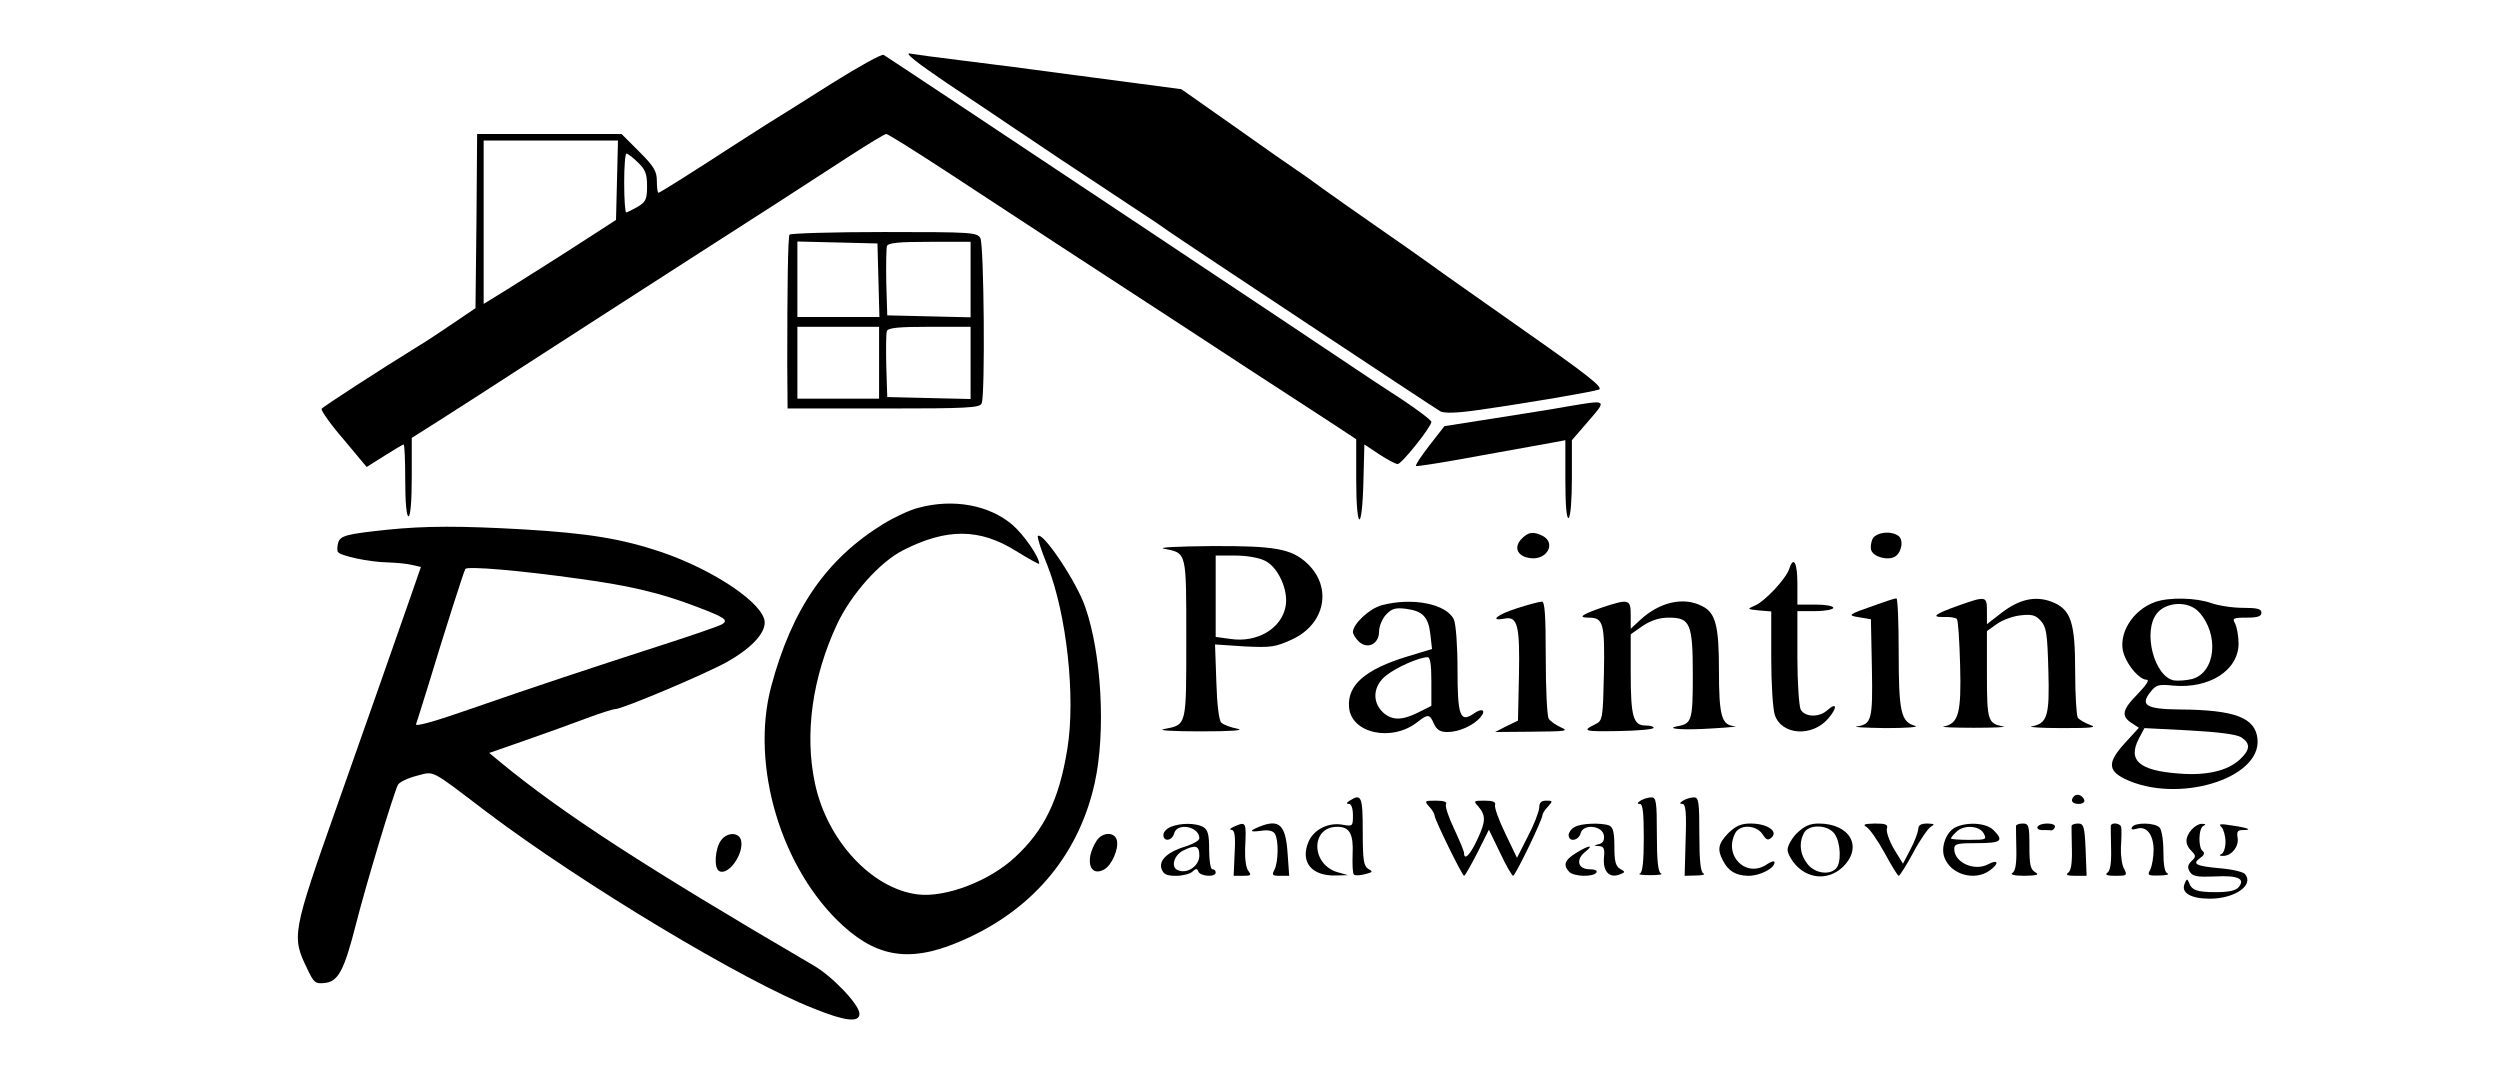 <?xml version="1.0" standalone="no"?>
<!DOCTYPE svg PUBLIC "-//W3C//DTD SVG 20010904//EN"
 "http://www.w3.org/TR/2001/REC-SVG-20010904/DTD/svg10.dtd">
<svg version="1.0" xmlns="http://www.w3.org/2000/svg"
 width="765pt" height="326pt" viewBox="0 0 765 326"
 preserveAspectRatio="xMidYMid meet">

<g transform="translate(0,326) scale(0.1,-0.1)"
fill="#000000" stroke="none">
<path d="M2544 3004 c-82 -52 -171 -108 -199 -125 -27 -17 -72 -46 -100 -64
-112 -73 -226 -145 -230 -145 -3 0 -5 16 -5 36 0 30 -9 45 -54 90 l-54 54
-221 0 -221 0 -2 -266 -3 -267 -68 -46 c-37 -25 -86 -58 -110 -72 -112 -69
-288 -183 -293 -190 -2 -5 27 -47 67 -93 l71 -85 54 34 c30 19 57 35 59 35 3
0 5 -49 5 -110 0 -67 4 -110 10 -110 6 0 10 47 10 120 l0 120 90 57 c50 32
164 105 253 163 258 166 362 234 509 328 183 117 361 232 487 314 57 37 108
68 113 68 5 0 88 -52 186 -116 234 -154 432 -283 687 -449 44 -29 152 -99 240
-157 88 -57 197 -128 243 -158 l82 -54 0 -123 c0 -158 18 -165 22 -8 l3 115
45 -30 c25 -16 50 -30 57 -30 12 0 103 114 103 129 0 5 -42 37 -92 70 -51 33
-113 74 -138 91 -48 33 -1427 951 -1446 962 -5 4 -77 -36 -160 -88z m-656
-296 l-3 -121 -130 -84 c-71 -46 -163 -103 -202 -128 l-73 -45 0 250 0 250
205 0 206 0 -3 -122z m64 55 c23 -22 28 -35 28 -73 0 -40 -4 -48 -29 -63 -16
-9 -32 -17 -35 -17 -3 0 -6 41 -6 90 0 50 3 90 7 90 4 0 20 -12 35 -27z"/>
<path d="M2900 3004 c80 -53 166 -111 191 -128 26 -17 95 -64 155 -104 60 -40
152 -100 204 -135 52 -34 109 -72 125 -84 53 -37 815 -542 833 -552 12 -6 51
-5 113 4 155 22 353 56 372 63 14 6 -37 46 -224 177 -133 94 -265 186 -293
207 -28 20 -100 71 -161 113 -60 42 -135 94 -165 116 -30 22 -66 48 -80 57
-14 9 -100 69 -190 133 l-165 116 -280 37 c-154 21 -334 44 -400 52 -66 8
-133 17 -150 20 -20 4 19 -27 115 -92z"/>
<path d="M2416 2542 c-5 -9 -7 -157 -7 -399 l1 -133 294 0 c259 0 295 2 300
16 11 28 7 484 -4 505 -10 18 -24 19 -295 19 -156 0 -286 -4 -289 -8z m272
-139 l3 -113 -126 0 -125 0 0 115 0 116 123 -3 122 -3 3 -112z m282 2 l0 -116
-127 3 -128 3 -3 99 c-1 55 0 106 2 113 4 10 36 13 131 13 l125 0 0 -115z
m-280 -255 l0 -110 -125 0 -125 0 0 110 0 110 125 0 125 0 0 -110z m280 0 l0
-111 -127 3 -128 3 -3 94 c-1 52 -1 100 2 108 4 10 36 13 131 13 l125 0 0
-110z"/>
<path d="M4795 2016 c-38 -7 -139 -23 -222 -36 l-153 -24 -46 -59 c-25 -32
-44 -61 -41 -63 2 -2 91 12 198 32 107 19 209 38 227 41 l32 6 0 -122 c0 -79
4 -120 10 -116 6 4 10 56 10 122 l0 116 51 59 c57 66 58 65 -66 44z"/>
<path d="M2810 1706 c-25 -6 -72 -28 -105 -48 -175 -107 -281 -259 -345 -498
-65 -243 31 -562 221 -734 113 -102 218 -112 381 -36 206 95 341 261 388 475
34 154 21 394 -29 537 -26 77 -130 232 -145 218 -3 -3 10 -44 29 -90 59 -149
87 -404 61 -562 -25 -155 -71 -249 -160 -331 -78 -73 -212 -124 -297 -114
-141 17 -278 165 -315 339 -33 152 -8 326 67 487 43 92 131 191 202 227 133
68 234 68 346 -2 39 -24 71 -42 71 -39 0 21 -47 89 -82 119 -71 61 -182 81
-288 52z"/>
<path d="M1185 1639 c-124 -13 -143 -18 -150 -39 -3 -11 -4 -24 -1 -29 8 -12
95 -31 154 -32 26 -1 59 -4 74 -8 l26 -6 -33 -95 c-40 -115 -155 -442 -225
-640 -136 -385 -138 -396 -90 -494 20 -43 25 -47 53 -44 42 4 60 38 96 179 30
119 116 404 129 428 5 8 30 20 57 27 56 14 37 24 216 -112 289 -218 784 -516
999 -600 96 -39 140 -44 140 -16 0 27 -82 114 -141 148 -513 300 -767 464
-963 626 l-29 24 109 38 c60 21 144 51 186 67 43 16 83 29 90 29 22 0 275 107
342 144 73 41 116 86 116 121 0 56 -153 160 -317 216 -120 40 -219 57 -420 69
-194 11 -301 11 -418 -1z m587 -150 c155 -21 251 -44 358 -85 87 -33 100 -41
80 -54 -8 -5 -80 -30 -160 -56 -248 -80 -428 -140 -609 -203 -106 -37 -171
-56 -168 -47 3 7 19 60 37 117 50 165 109 350 114 358 6 9 163 -4 348 -30z"/>
<path d="M4654 1609 c-23 -26 -9 -53 30 -57 50 -6 78 46 37 68 -29 15 -46 12
-67 -11z"/>
<path d="M5730 1611 c-5 -11 -7 -27 -4 -35 8 -21 52 -32 73 -19 21 13 27 53 9
64 -24 16 -67 10 -78 -10z"/>
<path d="M3562 1581 c70 -14 68 -7 68 -276 0 -269 2 -262 -68 -276 -22 -4 24
-7 113 -7 92 0 135 3 112 8 -21 4 -43 12 -50 19 -7 7 -13 55 -15 125 l-4 114
90 -6 c81 -4 95 -2 145 21 103 47 125 161 46 234 -48 44 -98 53 -293 52 -104
-1 -165 -4 -144 -8z m309 -37 c41 -20 72 -91 63 -139 -12 -68 -87 -113 -170
-100 l-44 6 0 125 0 124 60 0 c36 0 74 -7 91 -16z"/>
<path d="M5475 1519 c-10 -30 -74 -99 -105 -112 -25 -11 -24 -11 13 -15 l37
-3 0 -143 c0 -79 5 -157 11 -174 21 -62 115 -68 164 -10 28 33 26 51 -3 25
-25 -23 -69 -22 -82 2 -5 11 -10 83 -10 160 l0 141 55 0 c30 0 55 5 55 10 0 6
-25 10 -55 10 l-55 0 0 65 c0 64 -12 85 -25 44z"/>
<path d="M5740 1409 c-86 -30 -89 -32 -50 -38 l35 -6 3 -149 c3 -159 -1 -172
-46 -179 -15 -2 25 -4 88 -5 63 0 104 3 90 7 -43 12 -50 42 -50 224 0 92 -3
167 -7 166 -5 0 -33 -9 -63 -20z"/>
<path d="M5993 1407 c-73 -26 -86 -36 -44 -35 17 1 35 -2 39 -6 4 -4 8 -68 10
-142 4 -147 -5 -178 -50 -187 -13 -2 29 -4 92 -4 63 0 104 2 90 4 -47 9 -50
17 -50 159 l0 133 31 22 c17 12 50 24 72 26 34 4 46 1 62 -17 17 -19 20 -39
23 -152 4 -140 -3 -162 -52 -171 -11 -2 31 -5 94 -5 93 0 109 2 85 10 -16 6
-33 16 -37 22 -4 6 -8 70 -8 141 0 153 -13 191 -73 214 -49 18 -97 8 -152 -34
l-45 -35 0 40 c0 46 -2 47 -87 17z"/>
<path d="M6595 1418 c-71 -25 -116 -101 -96 -160 14 -39 49 -78 70 -78 9 0 -1
-16 -27 -43 -48 -48 -52 -68 -20 -89 l23 -15 -43 -47 c-52 -57 -53 -83 -1
-109 160 -78 418 -1 407 121 -6 66 -69 90 -239 91 -101 1 -121 13 -89 53 17
22 25 25 70 20 111 -10 200 47 200 129 0 22 -5 49 -10 60 -10 17 -7 19 35 19
33 0 45 4 45 15 0 12 -13 15 -57 15 -32 0 -76 7 -98 15 -46 16 -127 18 -170 3z
m133 -30 c64 -69 52 -187 -21 -206 -17 -4 -42 -6 -55 -4 -60 12 -96 149 -52
205 29 36 96 39 128 5z m130 -384 c29 -19 28 -38 -4 -68 -38 -35 -102 -50
-187 -43 -121 9 -157 40 -122 107 l17 32 136 -7 c91 -5 145 -12 160 -21z"/>
<path d="M4228 1408 c-37 -10 -88 -57 -88 -82 0 -7 9 -21 19 -30 27 -24 61 -6
61 32 0 16 10 39 21 51 18 19 29 22 62 18 51 -7 68 -25 74 -79 l5 -44 -76 -23
c-128 -39 -183 -87 -178 -154 5 -81 131 -109 210 -46 32 25 37 24 50 -6 9 -19
19 -25 42 -25 34 0 79 20 100 45 19 22 5 30 -21 11 -41 -28 -49 -7 -49 135 0
74 -5 139 -11 153 -22 48 -127 69 -221 44z m152 -233 l0 -75 -40 -20 c-50 -25
-80 -25 -108 0 -35 33 -30 83 11 114 32 25 98 54 125 55 8 1 12 -20 12 -74z"/>
<path d="M4643 1399 c-61 -19 -88 -41 -39 -32 40 8 47 -21 44 -174 l-3 -138
-35 -17 -35 -18 115 1 c101 1 112 2 87 13 -16 7 -33 19 -38 27 -5 8 -9 92 -9
187 0 131 -3 172 -12 171 -7 0 -41 -9 -75 -20z"/>
<path d="M4902 1401 c-63 -22 -75 -31 -40 -31 44 0 49 -17 46 -171 -3 -138 -4
-144 -26 -155 -43 -21 -35 -23 72 -21 58 1 106 5 106 10 0 4 -11 7 -25 7 -37
0 -45 27 -45 159 l0 120 37 26 c26 17 51 25 80 25 65 0 73 -18 73 -176 0 -137
-3 -148 -45 -156 -45 -8 14 -13 105 -7 52 3 83 6 67 7 -39 3 -47 32 -47 171 0
135 -10 176 -51 196 -57 30 -131 13 -191 -43 l-28 -26 0 42 c0 49 -6 50 -88
23z"/>
<path d="M6347 824 c-13 -13 -7 -24 14 -24 11 0 19 5 17 12 -5 14 -22 21 -31
12z"/>
<path d="M4130 810 c-10 -6 -11 -10 -2 -10 7 0 12 -14 12 -35 0 -33 -1 -34
-30 -29 -44 9 -90 -14 -106 -52 -26 -61 9 -105 83 -103 l38 1 -32 9 c-82 24
-83 139 -1 139 38 0 50 -22 47 -84 -1 -31 0 -59 4 -62 3 -4 19 -3 34 1 24 6
25 8 10 16 -14 9 -17 26 -17 114 0 108 -4 118 -40 95z"/>
<path d="M5020 810 c-10 -6 -11 -10 -2 -10 9 0 12 -28 12 -104 0 -74 -4 -106
-12 -109 -7 -3 7 -5 32 -5 25 0 39 2 33 5 -9 3 -13 37 -13 119 0 102 -2 114
-17 114 -10 0 -25 -5 -33 -10z"/>
<path d="M5150 810 c-11 -7 -11 -10 -2 -10 10 0 13 -24 10 -110 l-3 -110 35 1
c19 0 29 3 23 6 -9 3 -13 37 -13 119 0 102 -2 114 -17 114 -10 0 -25 -5 -33
-10z"/>
<path d="M4373 792 c10 -10 17 -23 17 -28 0 -12 84 -183 90 -184 3 0 21 32 41
71 l35 70 34 -70 c18 -39 37 -71 40 -71 7 0 90 172 90 186 0 4 7 16 17 26 15
17 15 18 -5 18 -16 0 -22 -6 -22 -22 -1 -13 -16 -52 -35 -88 l-33 -65 -36 75
c-20 41 -34 81 -31 87 3 9 -7 13 -32 13 -34 0 -35 -1 -20 -17 24 -28 24 -46
-2 -101 -22 -48 -41 -67 -41 -42 0 5 -14 39 -31 75 -17 36 -28 69 -24 75 4 6
-8 10 -31 10 -35 0 -36 -1 -21 -18z"/>
<path d="M3583 730 c-13 -5 -23 -16 -23 -25 0 -22 27 -18 33 5 9 34 77 21 77
-15 0 -7 -18 -17 -39 -24 -57 -17 -85 -42 -77 -69 6 -17 15 -22 45 -22 20 0
43 6 50 13 11 10 14 10 18 0 6 -15 53 -18 53 -3 0 6 -4 10 -10 10 -6 0 -10 27
-10 60 0 48 -4 61 -19 70 -24 12 -68 12 -98 0z m87 -88 c0 -31 -36 -57 -65
-45 -23 8 -14 45 15 60 38 19 50 16 50 -15z"/>
<path d="M3775 730 c-11 -5 -14 -9 -7 -9 10 -1 13 -18 10 -71 l-3 -70 29 0
c24 0 26 2 16 15 -7 8 -11 37 -10 67 4 85 4 85 -35 68z"/>
<path d="M3853 730 c-32 -13 -29 -17 8 -12 20 3 34 0 40 -9 12 -19 11 -86 -1
-110 -9 -17 -7 -19 17 -19 l28 0 -5 70 c-6 87 -26 105 -87 80z"/>
<path d="M4818 729 c-10 -5 -18 -17 -18 -24 0 -23 31 -18 37 6 8 29 67 23 71
-8 2 -14 -3 -23 -15 -26 -17 -4 -17 -5 0 -6 15 -1 18 -8 15 -37 -3 -41 17 -62
48 -50 18 7 18 8 2 17 -14 8 -18 23 -18 68 0 44 -4 60 -16 65 -24 9 -87 7
-106 -5z"/>
<path d="M5289 711 c-31 -32 -35 -50 -17 -84 17 -33 39 -46 78 -47 36 0 80 23
80 41 0 6 -10 3 -22 -5 -64 -45 -135 25 -98 95 15 27 63 25 83 -3 12 -19 17
-21 29 -10 19 19 -15 42 -65 42 -29 0 -45 -7 -68 -29z"/>
<path d="M5499 711 c-16 -16 -29 -39 -29 -51 0 -12 13 -35 29 -51 41 -41 101
-41 142 0 60 61 19 131 -76 131 -27 0 -44 -8 -66 -29z m115 -3 c19 -27 21 -89
4 -106 -21 -21 -65 -14 -87 14 -23 29 -27 64 -11 95 15 28 74 26 94 -3z"/>
<path d="M5712 729 c9 -5 34 -41 55 -79 21 -39 40 -70 43 -70 3 0 23 31 44 70
20 38 45 74 54 80 14 8 12 9 -10 10 -20 0 -28 -5 -28 -17 -1 -10 -11 -38 -24
-62 l-23 -44 -28 46 c-15 26 -24 54 -21 62 4 12 -4 15 -37 15 -33 -1 -38 -3
-25 -11z"/>
<path d="M5983 728 c-28 -14 -45 -61 -33 -92 19 -52 92 -73 138 -40 31 22 27
36 -5 19 -42 -22 -103 6 -103 47 0 16 9 18 70 18 74 0 83 7 50 40 -22 22 -80
26 -117 8z m87 -18 c10 -19 8 -20 -45 -20 -30 0 -55 2 -55 4 0 3 7 12 16 20
22 23 71 20 84 -4z"/>
<path d="M6169 733 c0 -5 0 -37 1 -72 1 -44 -3 -67 -12 -72 -8 -5 6 -9 37 -9
39 1 46 3 33 11 -15 8 -18 24 -18 79 0 63 -2 70 -20 70 -11 0 -20 -3 -21 -7z"/>
<path d="M6235 730 c-3 -5 3 -10 14 -10 12 0 24 0 28 -1 4 0 9 4 11 10 5 14
-45 15 -53 1z"/>
<path d="M6339 733 c0 -5 0 -37 1 -72 1 -44 -3 -67 -12 -72 -8 -6 -1 -9 22 -9
l35 0 -3 80 c-3 71 -6 80 -23 80 -10 0 -19 -3 -20 -7z"/>
<path d="M6459 733 c0 -5 0 -37 1 -72 1 -44 -3 -67 -12 -72 -8 -6 1 -9 25 -9
35 0 37 1 27 21 -7 11 -11 42 -10 67 2 26 2 53 1 60 -1 13 -30 17 -32 5z"/>
<path d="M6524 729 c-4 -7 0 -9 14 -5 30 10 52 -18 52 -65 0 -22 -5 -49 -10
-60 -10 -17 -7 -19 27 -18 21 0 32 3 26 6 -9 3 -13 26 -13 67 0 35 -5 67 -12
74 -15 15 -75 16 -84 1z"/>
<path d="M6707 722 c-21 -23 -22 -46 -1 -66 14 -14 14 -18 0 -31 -12 -12 -13
-20 -5 -33 9 -14 23 -16 76 -14 71 4 95 -7 73 -33 -8 -10 -30 -15 -69 -15 -59
0 -75 6 -83 30 -5 12 -7 11 -13 -4 -12 -28 19 -46 77 -46 76 0 136 41 108 75
-5 7 -40 15 -76 18 -76 7 -87 13 -61 32 12 8 14 15 8 20 -15 9 -14 72 2 78 8
4 6 6 -4 6 -9 1 -23 -7 -32 -17z"/>
<path d="M6798 729 c6 -7 12 -27 12 -45 0 -18 -6 -35 -12 -37 -8 -4 -7 -6 4
-6 26 -1 50 29 45 56 -3 18 0 23 16 23 32 0 16 7 -33 14 -36 6 -43 5 -32 -5z"/>
<path d="M2206 688 c-18 -25 -22 -83 -6 -93 27 -17 76 50 68 92 -5 27 -43 28
-62 1z"/>
<path d="M3356 688 c-37 -57 -23 -113 22 -89 23 12 45 61 40 88 -5 28 -44 28
-62 1z"/>
<path d="M4823 650 c-35 -21 -41 -38 -21 -58 15 -15 74 -16 83 -2 4 6 -5 10
-20 10 -36 0 -44 28 -16 52 31 24 14 23 -26 -2z"/>
</g>
</svg>
